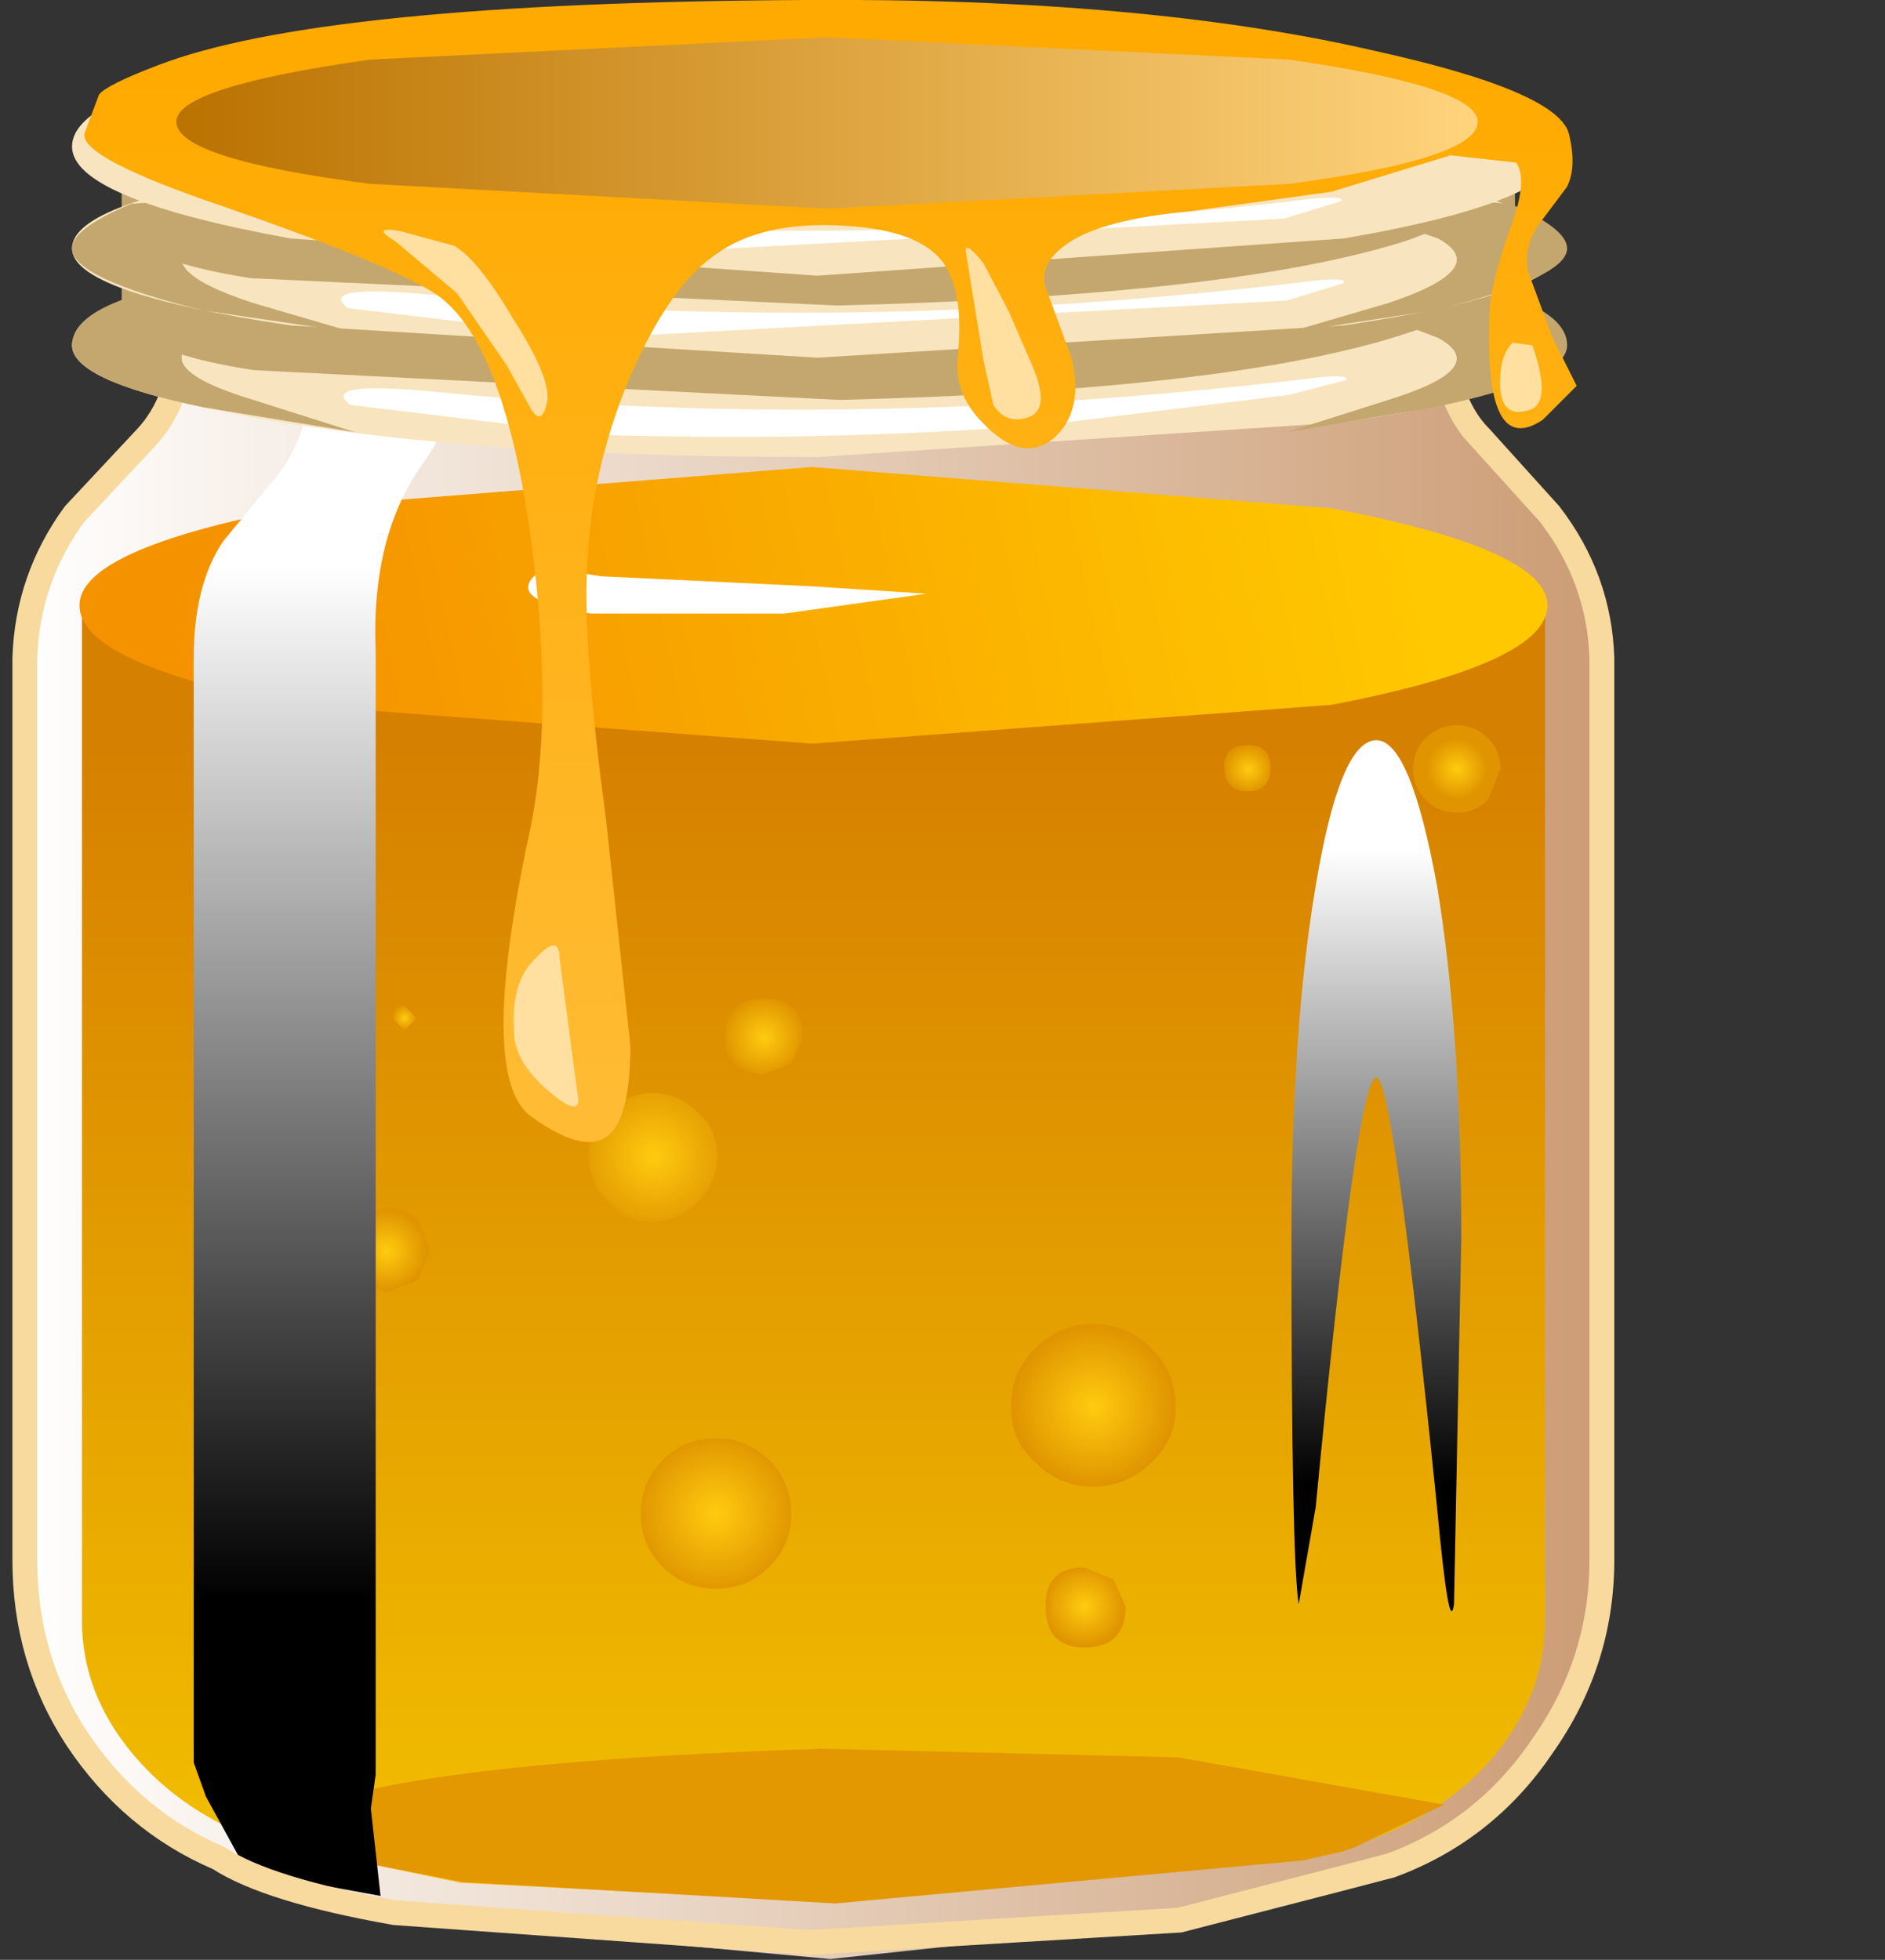 <?xml version="1.0" encoding="UTF-8" standalone="no"?>
<svg xmlns:xlink="http://www.w3.org/1999/xlink" height="39.45px" width="37.95px" xmlns="http://www.w3.org/2000/svg">
  <rect width="100%" height="100%" fill="#333333" stroke="none"/>
  <g transform="matrix(1.0, 0.0, 0.0, 1.0, 0.0, 0.0)">
    <use height="33.35" transform="matrix(0.977, 0.0, 0.0, 0.977, 0.5, 6.85)" width="32.5" xlink:href="#sprite0"/>
    <use height="26.6" transform="matrix(0.977, 0.0, 0.0, 0.977, 1.65, 12.3)" width="30.15" xlink:href="#sprite1"/>
    <use height="1.85" transform="matrix(1.726, 0.0, 0.0, 1.73, 5.166, 35.114)" width="13.85" xlink:href="#shape2"/>
    <use height="2.65" transform="matrix(0.977, 0.0, 0.0, 0.977, 11.85, 22.0)" width="2.65" xlink:href="#sprite2"/>
    <use height="1.55" transform="matrix(0.977, 0.0, 0.0, 0.977, 14.6, 20.1)" width="1.6" xlink:href="#sprite3"/>
    <use height="3.1" transform="matrix(0.977, 0.0, 0.0, 0.977, 12.9, 28.95)" width="3.1" xlink:href="#sprite4"/>
    <use height="1.65" transform="matrix(0.977, 0.0, 0.0, 0.977, 21.05, 31.55)" width="1.65" xlink:href="#sprite5"/>
    <use height="3.35" transform="matrix(0.977, 0.0, 0.0, 0.977, 20.35, 26.65)" width="3.4" xlink:href="#sprite6"/>
    <use height="1.75" transform="matrix(0.977, 0.0, 0.0, 0.977, 6.95, 24.3)" width="1.75" xlink:href="#sprite7"/>
    <use height="0.5" transform="matrix(0.977, 0.0, 0.0, 0.977, 7.9, 20.25)" width="0.5" xlink:href="#sprite8"/>
    <use height="1.8" transform="matrix(0.977, 0.0, 0.0, 0.977, 28.45, 14.6)" width="1.8" xlink:href="#sprite9"/>
    <use height="0.95" transform="matrix(0.977, 0.0, 0.0, 0.977, 24.65, 15.0)" width="0.95" xlink:href="#sprite10"/>
    <use height="5.7" transform="matrix(0.977, 0.0, 0.0, 0.977, 1.6, 9.4)" width="30.25" xlink:href="#sprite11"/>
    <use height="32.05" transform="matrix(0.977, 0.0, 0.0, 0.977, 3.9, 6.85)" width="5.4" xlink:href="#sprite12"/>
    <use height="32.75" transform="matrix(1.0, 0.0, 0.0, 1.0, 0.25, 6.6)" width="32.25" xlink:href="#shape14"/>
    <use height="17.95" transform="matrix(0.977, 0.0, 0.0, 0.977, 26.0, 14.9)" width="3.5" xlink:href="#sprite13"/>
    <use height="3.9" transform="matrix(0.977, 0.0, 0.0, 0.977, 2.7, 3.15)" width="28.2" xlink:href="#sprite14"/>
    <use height="8.9" transform="matrix(1.0, 0.0, 0.0, 1.0, 1.45, 0.3)" width="30.1" xlink:href="#shape17"/>
    <use height="23.55" transform="matrix(0.977, 0.0, 0.0, 0.977, 1.7, 0.0)" width="30.75" xlink:href="#sprite15"/>
    <use height="3.45" transform="matrix(1.0, 0.0, 0.0, 1.0, 3.55, 0.75)" width="26.2" xlink:href="#shape19"/>
    <use height="3.25" transform="matrix(0.977, 0.0, 0.0, 0.977, 10.35, 19.051)" width="1.3" xlink:href="#sprite16"/>
    <use height="3.85" transform="matrix(1.0, 0.0, 0.0, 1.0, 7.7, 4.6)" width="23.35" xlink:href="#shape21"/>
  </g>
  <defs>
    <g id="sprite0" transform="matrix(1.0, 0.0, 0.0, 1.0, 0.0, 0.0)">
      <use height="33.35" transform="matrix(1.0, 0.0, 0.0, 1.0, 0.0, 0.0)" width="32.5" xlink:href="#shape0"/>
    </g>
    <g id="shape0" transform="matrix(1.0, 0.0, 0.0, 1.0, 0.0, 0.0)">
      <path d="M30.0 2.0 L31.45 3.6 Q32.45 4.95 32.5 6.55 L32.5 25.15 Q32.5 27.25 31.3 29.0 30.1 30.7 28.15 31.45 L27.0 31.75 22.7 32.7 16.6 33.35 8.4 32.6 Q4.95 31.95 4.0 31.3 2.2 30.5 1.1 28.85 0.0 27.2 0.0 25.15 L0.0 6.55 Q0.05 4.95 1.05 3.6 L2.5 2.0 Q3.2 1.3 3.3 0.0 L29.2 0.0 29.35 0.75 Q29.55 1.55 30.0 2.0" fill="url(#gradient0)" fill-rule="evenodd" stroke="none"/>
    </g>
    <linearGradient gradientTransform="matrix(0.02, 0.0, 0.0, -0.02, 16.25, 16.7)" gradientUnits="userSpaceOnUse" id="gradient0" spreadMethod="pad" x1="-819.2" x2="819.2">
      <stop offset="0.0" stop-color="#ffffff"/>
      <stop offset="1.0" stop-color="#cc9c74"/>
    </linearGradient>
    <g id="sprite1" transform="matrix(1.0, 0.0, 0.0, 1.0, 0.0, 0.0)">
      <use height="26.6" transform="matrix(1.0, 0.0, 0.0, 1.0, 0.0, 0.0)" width="30.15" xlink:href="#shape1"/>
    </g>
    <g id="shape1" transform="matrix(1.0, 0.0, 0.0, 1.0, 0.0, 0.0)">
      <path d="M30.15 0.0 L30.15 20.8 Q30.15 22.35 29.05 23.65 27.95 24.9 26.15 25.45 L25.9 25.55 25.05 25.7 15.45 26.6 7.8 26.2 3.7 25.35 Q2.05 24.75 1.05 23.55 0.0 22.3 0.0 20.8 L0.0 0.05 Q2.0 0.9 6.0 1.4 L15.05 1.9 24.15 1.4 Q28.2 0.85 30.15 0.0" fill="url(#gradient1)" fill-rule="evenodd" stroke="none"/>
    </g>
    <linearGradient gradientTransform="matrix(0.0, 0.014, 0.014, 0.0, 15.05, 14.3)" gradientUnits="userSpaceOnUse" id="gradient1" spreadMethod="pad" x1="-819.2" x2="819.2">
      <stop offset="0.0" stop-color="#d68000"/>
      <stop offset="1.0" stop-color="#f2be00"/>
    </linearGradient>
    <g id="shape2" transform="matrix(1.0, 0.0, 0.0, 1.0, -9.6, -36.95)">
      <path d="M9.7 38.1 L9.6 38.1 Q10.0 37.2 16.2 37.0 L20.35 37.1 23.45 37.65 22.4 38.15 22.25 38.2 21.8 38.3 16.35 38.8 12.0 38.55 9.7 38.1" fill="#e39700" fill-rule="evenodd" stroke="none"/>
    </g>
    <g id="sprite2" transform="matrix(1.0, 0.0, 0.0, 1.0, 0.0, 0.0)">
      <use height="2.65" transform="matrix(1.0, 0.0, 0.0, 1.0, 0.0, 0.0)" width="2.65" xlink:href="#shape3"/>
    </g>
    <g id="shape3" transform="matrix(1.0, 0.0, 0.0, 1.0, 0.0, 0.0)">
      <path d="M2.65 1.3 Q2.65 1.85 2.25 2.25 1.85 2.65 1.3 2.65 0.75 2.65 0.4 2.25 0.0 1.85 0.0 1.3 0.0 0.8 0.4 0.4 0.8 0.0 1.3 0.0 1.85 0.0 2.25 0.4 2.65 0.75 2.65 1.3" fill="url(#gradient2)" fill-rule="evenodd" stroke="none"/>
    </g>
    <radialGradient cx="0" cy="0" gradientTransform="matrix(0.002, 0.0, 0.0, -0.002, 1.35, 1.3)" gradientUnits="userSpaceOnUse" id="gradient2" r="819.2" spreadMethod="pad">
      <stop offset="0.0" stop-color="#ffcb0f"/>
      <stop offset="1.0" stop-color="#e09500"/>
    </radialGradient>
    <g id="sprite3" transform="matrix(1.0, 0.0, 0.0, 1.0, 0.0, 0.0)">
      <use height="1.55" transform="matrix(1.0, 0.0, 0.0, 1.0, 0.0, 0.0)" width="1.6" xlink:href="#shape4"/>
    </g>
    <g id="shape4" transform="matrix(1.0, 0.0, 0.0, 1.0, 0.0, 0.0)">
      <path d="M1.6 0.8 L1.35 1.35 0.8 1.55 Q0.0 1.55 0.0 0.8 0.0 0.0 0.8 0.0 1.6 0.0 1.6 0.8" fill="url(#gradient3)" fill-rule="evenodd" stroke="none"/>
    </g>
    <radialGradient cx="0" cy="0" gradientTransform="matrix(0.001, 0.0, 0.0, -0.001, 0.8, 0.8)" gradientUnits="userSpaceOnUse" id="gradient3" r="819.2" spreadMethod="pad">
      <stop offset="0.0" stop-color="#ffcb0f"/>
      <stop offset="1.0" stop-color="#e09500"/>
    </radialGradient>
    <g id="sprite4" transform="matrix(1.0, 0.0, 0.0, 1.0, 0.0, 0.0)">
      <use height="3.1" transform="matrix(1.0, 0.0, 0.0, 1.0, 0.0, 0.0)" width="3.1" xlink:href="#shape5"/>
    </g>
    <g id="shape5" transform="matrix(1.0, 0.0, 0.0, 1.0, 0.0, 0.0)">
      <path d="M3.1 1.55 Q3.1 2.2 2.65 2.65 2.2 3.1 1.55 3.1 0.9 3.1 0.45 2.65 0.0 2.2 0.0 1.55 0.0 0.9 0.45 0.45 0.9 0.0 1.55 0.0 2.2 0.0 2.65 0.45 3.1 0.9 3.1 1.55" fill="url(#gradient4)" fill-rule="evenodd" stroke="none"/>
    </g>
    <radialGradient cx="0" cy="0" gradientTransform="matrix(0.002, 0.0, 0.0, -0.002, 1.55, 1.55)" gradientUnits="userSpaceOnUse" id="gradient4" r="819.2" spreadMethod="pad">
      <stop offset="0.0" stop-color="#ffcb0f"/>
      <stop offset="1.0" stop-color="#e09500"/>
    </radialGradient>
    <g id="sprite5" transform="matrix(1.0, 0.0, 0.0, 1.0, 0.0, 0.0)">
      <use height="1.65" transform="matrix(1.0, 0.0, 0.0, 1.0, 0.0, 0.0)" width="1.65" xlink:href="#shape6"/>
    </g>
    <g id="shape6" transform="matrix(1.0, 0.0, 0.0, 1.0, 0.0, 0.0)">
      <path d="M1.65 0.8 Q1.65 1.65 0.8 1.65 0.0 1.65 0.0 0.8 0.0 0.0 0.8 0.0 L1.4 0.25 1.65 0.8" fill="url(#gradient5)" fill-rule="evenodd" stroke="none"/>
    </g>
    <radialGradient cx="0" cy="0" gradientTransform="matrix(0.001, 0.0, 0.0, -0.001, 0.8, 0.8)" gradientUnits="userSpaceOnUse" id="gradient5" r="819.2" spreadMethod="pad">
      <stop offset="0.0" stop-color="#ffcb0f"/>
      <stop offset="1.0" stop-color="#e09500"/>
    </radialGradient>
    <g id="sprite6" transform="matrix(1.0, 0.0, 0.0, 1.0, 0.0, 0.0)">
      <use height="3.35" transform="matrix(1.0, 0.0, 0.0, 1.0, 0.0, 0.0)" width="3.4" xlink:href="#shape7"/>
    </g>
    <g id="shape7" transform="matrix(1.0, 0.0, 0.0, 1.0, 0.0, 0.0)">
      <path d="M3.4 1.7 Q3.4 2.4 2.9 2.85 2.4 3.35 1.7 3.35 1.0 3.35 0.5 2.85 0.0 2.4 0.0 1.7 0.0 1.0 0.5 0.5 1.0 0.0 1.7 0.0 2.4 0.0 2.9 0.5 3.4 1.0 3.4 1.7" fill="url(#gradient6)" fill-rule="evenodd" stroke="none"/>
    </g>
    <radialGradient cx="0" cy="0" gradientTransform="matrix(0.002, 0.0, 0.0, -0.002, 1.7, 1.7)" gradientUnits="userSpaceOnUse" id="gradient6" r="819.2" spreadMethod="pad">
      <stop offset="0.0" stop-color="#ffcb0f"/>
      <stop offset="1.0" stop-color="#e09500"/>
    </radialGradient>
    <g id="sprite7" transform="matrix(1.0, 0.0, 0.0, 1.0, 0.0, 0.0)">
      <use height="1.75" transform="matrix(1.0, 0.0, 0.0, 1.0, 0.0, 0.0)" width="1.75" xlink:href="#shape8"/>
    </g>
    <g id="shape8" transform="matrix(1.0, 0.0, 0.0, 1.0, 0.0, 0.0)">
      <path d="M1.75 0.9 L1.5 1.5 0.85 1.75 0.25 1.5 0.0 0.9 0.25 0.25 Q0.5 0.0 0.85 0.0 1.25 0.0 1.5 0.25 L1.75 0.9" fill="url(#gradient7)" fill-rule="evenodd" stroke="none"/>
    </g>
    <radialGradient cx="0" cy="0" gradientTransform="matrix(0.001, 0.0, 0.0, -0.001, 0.85, 0.9)" gradientUnits="userSpaceOnUse" id="gradient7" r="819.2" spreadMethod="pad">
      <stop offset="0.0" stop-color="#ffcb0f"/>
      <stop offset="1.0" stop-color="#e09500"/>
    </radialGradient>
    <g id="sprite8" transform="matrix(1.0, 0.0, 0.0, 1.0, 0.0, 0.0)">
      <use height="0.5" transform="matrix(1.0, 0.0, 0.0, 1.0, 0.0, 0.0)" width="0.5" xlink:href="#shape9"/>
    </g>
    <g id="shape9" transform="matrix(1.0, 0.0, 0.0, 1.0, 0.0, 0.0)">
      <path d="M0.5 0.25 L0.25 0.5 0.0 0.25 Q0.0 0.0 0.25 0.0 L0.5 0.25" fill="url(#gradient8)" fill-rule="evenodd" stroke="none"/>
    </g>
    <radialGradient cx="0" cy="0" gradientTransform="matrix(3.0E-4, 0.0, 0.0, -3.0E-4, 0.25, 0.25)" gradientUnits="userSpaceOnUse" id="gradient8" r="819.2" spreadMethod="pad">
      <stop offset="0.0" stop-color="#ffcb0f"/>
      <stop offset="1.0" stop-color="#e09500"/>
    </radialGradient>
    <g id="sprite9" transform="matrix(1.0, 0.0, 0.0, 1.0, 0.0, 0.0)">
      <use height="2.4" transform="matrix(0.75, 0.0, 0.0, 0.75, 0.0, 0.0)" width="2.4" xlink:href="#shape10"/>
    </g>
    <g id="shape10" transform="matrix(1.0, 0.0, 0.0, 1.0, 0.0, 0.0)">
      <path d="M2.4 1.2 L2.05 2.05 Q1.7 2.4 1.2 2.4 0.7 2.4 0.35 2.05 0.0 1.7 0.0 1.2 0.0 0.7 0.35 0.35 0.7 0.0 1.2 0.0 1.7 0.0 2.05 0.35 2.4 0.7 2.4 1.2" fill="url(#gradient9)" fill-rule="evenodd" stroke="none"/>
    </g>
    <radialGradient cx="0" cy="0" gradientTransform="matrix(0.001, 0.0, 0.0, -0.001, 1.2, 1.2)" gradientUnits="userSpaceOnUse" id="gradient9" r="819.2" spreadMethod="pad">
      <stop offset="0.0" stop-color="#ffcb0f"/>
      <stop offset="1.0" stop-color="#e09500"/>
    </radialGradient>
    <g id="sprite10" transform="matrix(1.0, 0.0, 0.0, 1.0, 0.0, 0.0)">
      <use height="1.15" transform="matrix(0.826, 0.0, 0.0, 0.826, 0.0, 0.0)" width="1.15" xlink:href="#shape11"/>
    </g>
    <g id="shape11" transform="matrix(1.0, 0.0, 0.0, 1.0, 0.0, 0.0)">
      <path d="M1.15 0.55 Q1.15 1.15 0.6 1.15 0.0 1.15 0.0 0.55 0.0 0.0 0.6 0.0 1.15 0.0 1.15 0.55" fill="url(#gradient10)" fill-rule="evenodd" stroke="none"/>
    </g>
    <radialGradient cx="0" cy="0" gradientTransform="matrix(7.0E-4, 0.0, 0.0, -7.0E-4, 0.6, 0.6)" gradientUnits="userSpaceOnUse" id="gradient10" r="819.2" spreadMethod="pad">
      <stop offset="0.0" stop-color="#ffcb0f"/>
      <stop offset="1.0" stop-color="#e09500"/>
    </radialGradient>
    <g id="sprite11" transform="matrix(1.0, 0.0, 0.0, 1.0, 0.0, 0.0)">
      <use height="5.7" transform="matrix(1.0, 0.0, 0.0, 1.0, 0.0, 0.0)" width="30.25" xlink:href="#shape12"/>
    </g>
    <g id="shape12" transform="matrix(1.0, 0.0, 0.0, 1.0, 0.0, 0.0)">
      <path d="M30.25 2.85 Q30.25 4.05 25.8 4.9 L15.1 5.7 4.4 4.9 Q0.0 4.05 0.0 2.85 0.0 1.7 4.4 0.85 L15.1 0.0 25.8 0.85 Q30.25 1.7 30.25 2.85" fill="url(#gradient11)" fill-rule="evenodd" stroke="none"/>
    </g>
    <linearGradient gradientTransform="matrix(0.014, -0.003, -0.003, -0.014, 15.7, 2.75)" gradientUnits="userSpaceOnUse" id="gradient11" spreadMethod="pad" x1="-819.2" x2="819.2">
      <stop offset="0.0" stop-color="#f59200"/>
      <stop offset="1.0" stop-color="#ffc800"/>
    </linearGradient>
    <g id="sprite12" transform="matrix(1.0, 0.0, 0.0, 1.0, 0.0, 0.0)">
      <use height="32.05" transform="matrix(1.0, 0.0, 0.0, 1.0, 0.0, 0.0)" width="5.4" xlink:href="#shape13"/>
    </g>
    <g id="shape13" transform="matrix(1.0, 0.0, 0.0, 1.0, 0.0, 0.0)">
      <path d="M4.75 2.5 Q3.65 4.0 3.75 6.4 L3.75 29.55 3.65 30.25 3.85 32.05 1.1 31.55 0.25 30.0 0.0 29.3 0.0 6.55 Q0.0 5.05 0.6 4.15 L1.75 2.75 Q2.45 1.85 2.55 0.0 L5.4 0.0 Q5.5 1.45 4.75 2.5" fill="url(#gradient12)" fill-rule="evenodd" stroke="none"/>
    </g>
    <linearGradient gradientTransform="matrix(0.0, 0.013, 0.013, 0.0, 2.7, 15.3)" gradientUnits="userSpaceOnUse" id="gradient12" spreadMethod="pad" x1="-819.2" x2="819.2">
      <stop offset="0.0" stop-color="#ffffff"/>
      <stop offset="1.0" stop-color="#000000"/>
    </linearGradient>
    <g id="shape14" transform="matrix(1.0, 0.0, 0.0, 1.0, -0.25, -6.6)">
      <path d="M29.8 8.8 Q29.35 8.35 29.15 7.55 L29.0 6.85 3.7 6.85 Q3.6 8.1 2.95 8.8 L1.5 10.35 Q0.55 11.65 0.5 13.25 L0.5 31.4 Q0.5 33.4 1.55 35.0 2.65 36.65 4.4 37.4 5.4 38.05 7.95 38.5 L16.3 39.1 23.75 38.65 26.85 37.85 28.0 37.55 Q29.9 36.85 31.05 35.15 32.25 33.45 32.25 31.4 L32.25 13.25 Q32.2 11.65 31.2 10.35 L29.8 8.8 Z" fill="none" stroke="#f8da9f" stroke-linecap="butt" stroke-linejoin="miter" stroke-width="0.5"/>
      <path d="M16.3 11.8 L18.65 11.95 15.8 12.35 11.9 12.35 Q10.25 12.1 10.75 11.6 10.95 11.4 12.1 11.6 L16.3 11.8" fill="#ffffff" fill-rule="evenodd" stroke="none"/>
    </g>
    <g id="sprite13" transform="matrix(1.0, 0.0, 0.0, 1.0, 0.0, 0.0)">
      <use height="17.95" transform="matrix(1.0, 0.0, 0.0, 1.0, 0.0, 0.0)" width="3.5" xlink:href="#shape15"/>
    </g>
    <g id="shape15" transform="matrix(1.0, 0.0, 0.0, 1.0, 0.0, 0.0)">
      <path d="M3.5 10.25 L3.35 17.8 Q3.25 18.5 3.0 15.8 2.1 6.95 1.75 6.95 1.35 6.95 0.5 15.8 L0.15 17.8 Q0.0 16.9 0.0 10.25 0.0 5.95 0.5 3.0 1.0 0.0 1.75 0.0 2.45 0.0 3.0 3.0 3.5 6.0 3.5 10.25" fill="url(#gradient13)" fill-rule="evenodd" stroke="none"/>
    </g>
    <linearGradient gradientTransform="matrix(0.0, -0.008, -0.008, 0.0, 1.75, 8.8)" gradientUnits="userSpaceOnUse" id="gradient13" spreadMethod="pad" x1="-819.2" x2="819.2">
      <stop offset="0.0" stop-color="#000000"/>
      <stop offset="1.0" stop-color="#ffffff"/>
    </linearGradient>
    <g id="sprite14" transform="matrix(1.0, 0.0, 0.0, 1.0, 0.0, 0.0)">
      <use height="3.9" transform="matrix(1.0, 0.0, 0.0, 1.0, 0.0, 0.0)" width="28.2" xlink:href="#shape16"/>
    </g>
    <g id="shape16" transform="matrix(1.0, 0.0, 0.0, 1.0, 0.0, 0.0)">
      <path d="M28.2 3.9 L0.0 3.9 0.0 0.0 28.2 0.0 28.2 3.9" fill="url(#gradient14)" fill-rule="evenodd" stroke="none"/>
    </g>
    <linearGradient gradientTransform="matrix(0.017, 0.0, 0.0, -0.017, 14.1, 1.95)" gradientUnits="userSpaceOnUse" id="gradient14" spreadMethod="pad" x1="-819.2" x2="819.2">
      <stop offset="0.0" stop-color="#ffffff"/>
      <stop offset="1.0" stop-color="#cc9c74"/>
    </linearGradient>
    <g id="shape17" transform="matrix(1.0, 0.0, 0.0, 1.0, -1.45, -0.3)">
      <path d="M30.25 6.95 L2.7 6.95 2.7 3.15 30.25 3.15 30.25 6.95 Z" fill="none" stroke="#c4a76e" stroke-linecap="butt" stroke-linejoin="miter" stroke-width="0.5"/>
      <path d="M27.75 2.3 Q28.9 2.1 29.05 2.5 29.2 2.95 28.45 3.25 27.75 3.55 27.35 3.05 26.95 2.45 27.75 2.3" fill="#d1b162" fill-rule="evenodd" stroke="none"/>
      <path d="M26.25 1.6 Q26.9 1.6 26.65 2.45 26.4 3.25 25.7 2.85 25.0 2.45 25.3 2.0 25.6 1.6 26.25 1.6" fill="#d1b162" fill-rule="evenodd" stroke="none"/>
      <path d="M31.45 6.95 Q31.45 7.85 27.05 8.5 L16.45 9.2 Q8.65 9.2 4.1 8.2 1.45 7.65 1.45 6.95 1.45 6.0 5.85 5.35 L16.45 4.75 27.05 5.35 Q31.45 6.0 31.45 6.95" fill="#f8e5bf" fill-rule="evenodd" stroke="none"/>
      <path d="M1.45 6.95 Q1.45 6.35 2.7 5.95 L4.3 5.6 5.55 6.25 Q4.55 6.45 4.0 6.8 2.95 7.4 5.1 8.05 L7.15 8.7 4.1 8.2 Q1.45 7.65 1.45 6.95" fill="#c4a76e" fill-rule="evenodd" stroke="none"/>
      <path d="M31.55 6.95 Q31.55 7.65 28.85 8.2 L25.9 8.7 27.95 8.05 Q30.05 7.4 28.95 6.8 L27.5 6.25 28.75 5.6 30.35 5.95 Q31.55 6.35 31.55 6.95" fill="#c4a76e" fill-rule="evenodd" stroke="none"/>
      <path d="M2.85 6.7 L3.5 5.4 30.15 5.6 Q30.05 6.15 28.35 6.7 24.9 7.85 16.9 8.05 L5.1 7.45 Q3.2 7.15 2.85 6.7" fill="#c4a76e" fill-rule="evenodd" stroke="none"/>
      <path d="M31.45 5.0 Q31.45 5.9 27.05 6.55 L16.45 7.2 5.85 6.55 Q1.45 5.9 1.45 5.0 1.45 4.05 5.85 3.4 L16.45 2.8 27.05 3.4 Q31.45 4.05 31.45 5.0" fill="#f8e5bf" fill-rule="evenodd" stroke="none"/>
      <path d="M1.45 5.0 Q1.45 4.6 2.65 4.1 L4.95 3.95 5.55 4.3 4.0 4.8 Q2.95 5.4 5.1 6.1 L7.15 6.7 4.1 6.25 Q1.45 5.6 1.45 5.0" fill="#c4a76e" fill-rule="evenodd" stroke="none"/>
      <path d="M31.55 5.0 Q31.55 5.6 28.85 6.25 L25.9 6.7 27.95 6.1 Q30.05 5.4 28.95 4.8 L27.5 4.3 28.1 3.95 30.4 4.1 Q31.55 4.6 31.55 5.0" fill="#c4a76e" fill-rule="evenodd" stroke="none"/>
      <path d="M2.8 4.85 L3.45 3.5 30.1 3.7 Q30.0 4.25 28.3 4.85 24.85 5.95 16.85 6.15 L5.05 5.6 Q3.15 5.3 2.8 4.85" fill="#c4a76e" fill-rule="evenodd" stroke="none"/>
      <path d="M31.45 2.95 Q31.45 4.05 27.05 4.8 L16.45 5.55 5.85 4.8 Q1.45 4.0 1.45 2.95 1.45 1.85 5.85 1.05 L16.45 0.3 27.05 1.05 Q31.45 1.85 31.45 2.95" fill="#f8e5bf" fill-rule="evenodd" stroke="none"/>
      <path d="M26.1 7.65 Q27.2 7.5 27.1 7.65 L25.95 7.95 21.05 8.55 Q16.5 8.9 12.0 8.75 L7.05 8.15 Q6.4 7.65 8.9 7.9 17.05 8.7 26.1 7.65" fill="#ffffff" fill-rule="evenodd" stroke="none"/>
      <path d="M26.05 5.7 Q27.15 5.55 27.05 5.7 L25.9 6.05 11.95 6.8 7.0 6.2 Q6.35 5.7 8.85 5.95 17.0 6.75 26.05 5.7" fill="#ffffff" fill-rule="evenodd" stroke="none"/>
      <path d="M26.0 4.05 Q27.1 3.9 27.0 4.05 L25.85 4.4 11.9 5.15 6.95 4.55 Q6.3 4.05 8.8 4.3 16.95 5.1 26.0 4.05" fill="#ffffff" fill-rule="evenodd" stroke="none"/>
    </g>
    <g id="sprite15" transform="matrix(1.0, 0.0, 0.0, 1.0, 0.0, 0.0)">
      <use height="23.55" transform="matrix(1.0, 0.0, 0.0, 1.0, 0.0, 0.0)" width="30.75" xlink:href="#shape18"/>
    </g>
    <g id="shape18" transform="matrix(1.0, 0.0, 0.0, 1.0, 0.0, 0.0)">
      <path d="M30.6 2.8 Q30.75 3.45 30.55 3.85 L29.95 4.65 Q29.65 5.1 29.75 5.6 L30.25 6.95 30.75 7.95 30.05 8.65 Q28.85 9.45 28.95 6.55 28.95 5.9 29.4 4.65 29.75 3.7 29.5 3.35 L28.15 3.2 25.7 3.95 22.8 4.35 Q21.2 4.5 20.45 4.9 19.65 5.35 19.8 5.9 L20.35 7.4 Q20.6 8.5 19.95 9.05 19.3 9.55 18.5 8.7 17.9 8.1 18.0 7.3 18.1 6.25 17.85 5.7 17.5 4.75 15.65 4.65 13.95 4.55 13.0 5.25 12.05 5.9 11.25 7.75 10.4 9.75 10.35 11.9 10.3 13.55 10.75 16.9 L11.25 21.55 Q11.25 23.3 10.6 23.5 10.1 23.65 9.2 23.0 8.1 22.2 9.15 17.25 9.7 14.8 9.2 11.1 8.65 7.1 7.3 6.1 6.45 5.5 2.85 4.25 -0.1 3.25 0.0 2.75 L0.3 1.95 Q0.45 1.75 1.5 1.35 4.85 0.05 14.85 0.0 21.85 -0.05 26.6 1.05 30.45 1.9 30.6 2.8" fill="url(#gradient15)" fill-rule="evenodd" stroke="none"/>
    </g>
    <linearGradient gradientTransform="matrix(0.0, 0.013, 0.013, 0.0, 15.4, 11.9)" gradientUnits="userSpaceOnUse" id="gradient15" spreadMethod="pad" x1="-819.2" x2="819.2">
      <stop offset="0.0" stop-color="#ffaa00"/>
      <stop offset="1.0" stop-color="#ffbb33"/>
    </linearGradient>
    <g id="shape19" transform="matrix(1.0, 0.0, 0.0, 1.0, -3.55, -0.75)">
      <path d="M29.75 2.45 Q29.75 3.2 25.95 3.7 L16.65 4.2 7.45 3.7 Q3.55 3.2 3.55 2.45 3.55 1.75 7.45 1.2 L16.65 0.75 25.95 1.2 Q29.75 1.75 29.75 2.45" fill="url(#gradient16)" fill-rule="evenodd" stroke="none"/>
    </g>
    <linearGradient gradientTransform="matrix(0.016, 0.0, 0.0, -0.016, 16.65, 2.45)" gradientUnits="userSpaceOnUse" id="gradient16" spreadMethod="pad" x1="-819.2" x2="819.2">
      <stop offset="0.0" stop-color="#ba7200"/>
      <stop offset="1.0" stop-color="#ffd47d"/>
    </linearGradient>
    <g id="sprite16" transform="matrix(1.0, 0.0, 0.0, 1.0, 0.0, 0.05)">
      <use height="2.4" transform="matrix(1.444, 0.0, 0.0, 1.367, 0.0, -0.068)" width="0.9" xlink:href="#shape20"/>
    </g>
    <g id="shape20" transform="matrix(1.0, 0.0, 0.0, 1.0, 0.0, 0.05)">
      <path d="M0.65 0.15 L0.9 2.15 Q1.0 2.6 0.5 2.15 0.0 1.7 0.0 1.25 -0.05 0.5 0.3 0.15 0.65 -0.25 0.65 0.15" fill="#ffe0a1" fill-rule="evenodd" stroke="none"/>
    </g>
    <g id="shape21" transform="matrix(1.0, 0.0, 0.0, 1.0, -7.7, -4.6)">
      <path d="M20.3 6.25 L20.8 7.4 Q21.15 8.25 20.7 8.4 20.25 8.55 20.0 8.15 L19.8 7.25 19.45 5.1 Q19.4 4.8 19.8 5.3 L20.3 6.25" fill="#ffe0a1" fill-rule="evenodd" stroke="none"/>
      <path d="M9.15 4.95 Q9.65 5.25 10.35 6.45 11.15 7.7 11.0 8.15 10.9 8.55 10.7 8.25 L10.2 7.35 9.2 5.9 7.95 4.85 Q7.45 4.55 8.05 4.65 L9.15 4.95" fill="#ffe0a1" fill-rule="evenodd" stroke="none"/>
      <path d="M30.85 6.95 Q31.25 8.1 30.8 8.25 30.2 8.45 30.2 7.7 30.2 7.15 30.45 6.9 L30.85 6.95" fill="#ffe0a1" fill-rule="evenodd" stroke="none"/>
    </g>
  </defs>
</svg>
